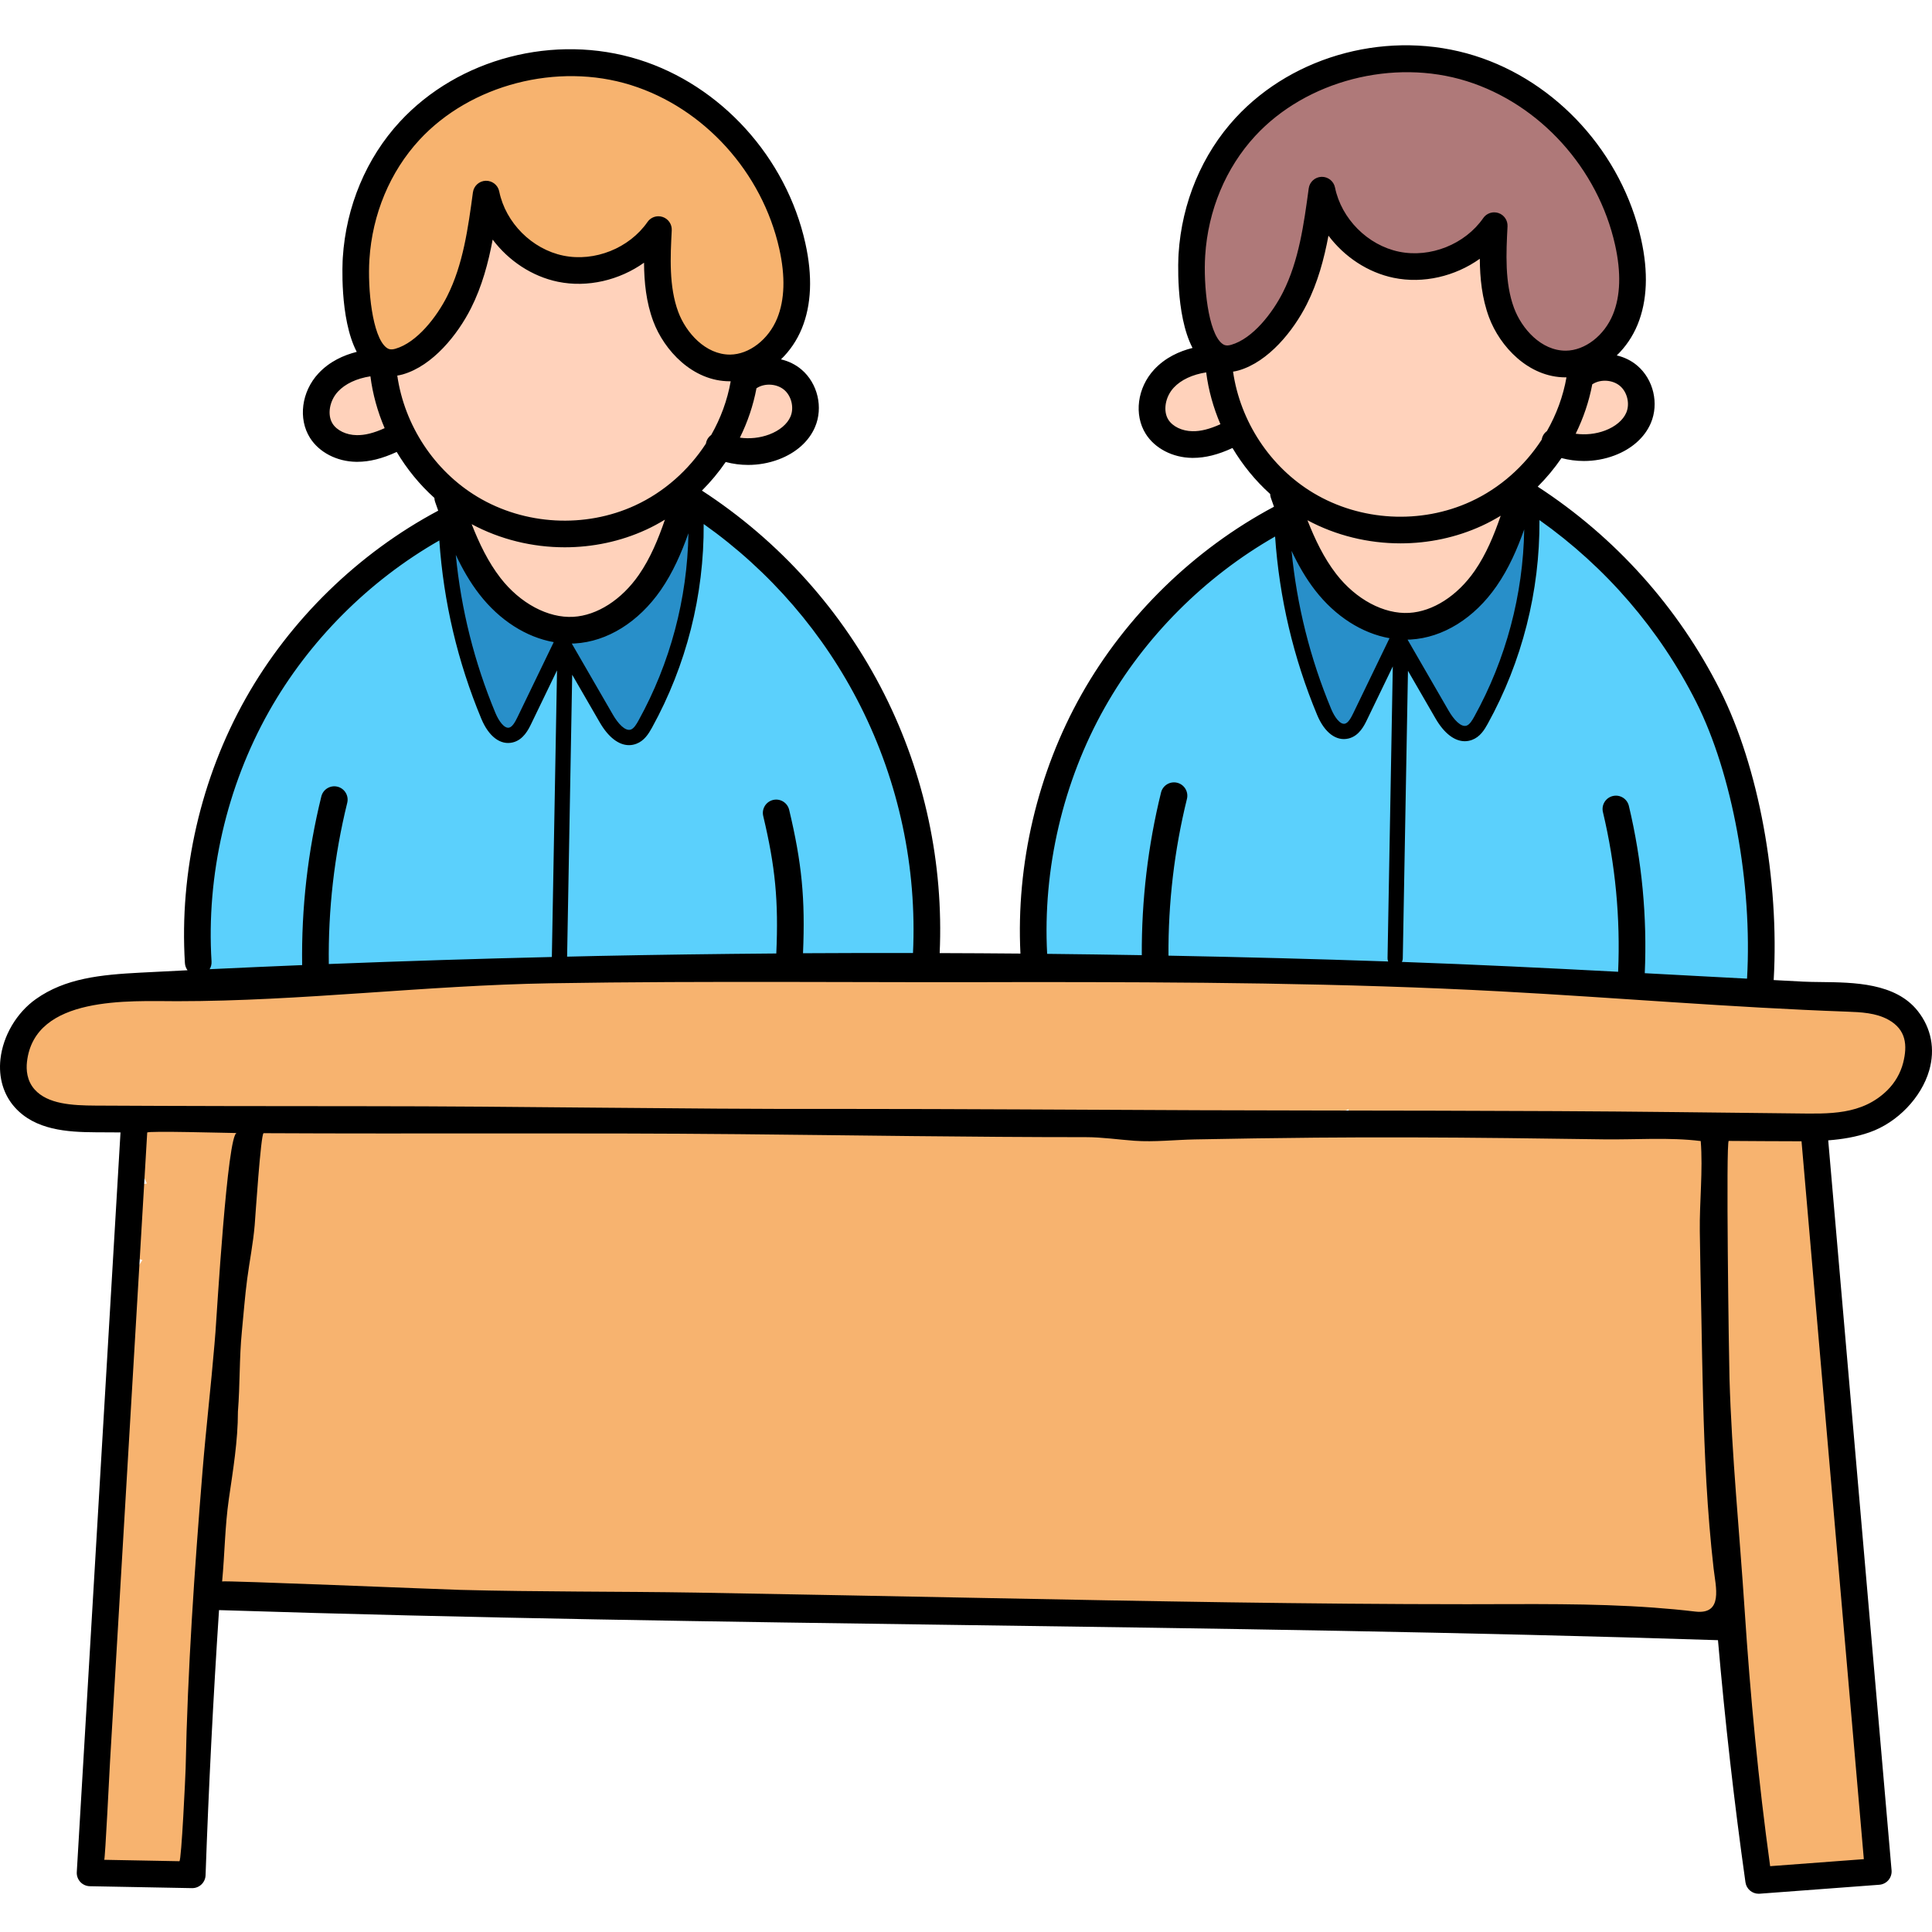 <svg xmlns="http://www.w3.org/2000/svg" height="511pt" version="1.1" viewBox="0 -11 511.999 511" width="511pt">
<g id="surface1">
<path d="M 394.145 142.113 C 388.773 149.855 381.309 154.547 373.602 154.988 C 373.461 155 373.32 155 373.18 155 C 373.156 155 371.887 155 370.59 155 L 368.762 154.676 C 362.113 153.496 355.77 149.391 350.898 143.113 C 348.73 140.312 346.797 137.074 344.996 133.223 L 339.293 134.781 C 340.711 149.504 344.316 163.891 350.008 177.543 C 350.902 179.699 352.891 183.316 356.16 183.316 C 356.496 183.316 356.836 183.273 357.141 183.195 C 359.305 182.668 360.441 180.656 361.34 178.809 L 370.555 159.734 L 381.32 178.359 C 382.773 180.879 385.145 183.879 388.199 183.879 C 388.727 183.879 389.242 183.789 389.754 183.602 C 391.504 182.945 392.523 181.312 393.344 179.832 C 401.945 164.266 406.641 146.633 406.926 128.84 L 401.098 127.793 C 398.965 133.828 396.82 138.242 394.145 142.113 Z M 394.145 142.113 " style=" stroke:none;fill-rule:nonzero;fill:rgb(15.686%,56.078%,78.824%);fill-opacity:1;" />
<path d="M 134.664 184.355 C 135.012 184.355 135.359 184.312 135.652 184.234 C 137.82 183.707 138.953 181.695 139.852 179.844 L 149.062 160.777 L 159.828 179.406 C 161.289 181.922 163.668 184.918 166.711 184.918 C 167.234 184.918 167.75 184.828 168.266 184.637 C 170.016 183.98 171.035 182.352 171.855 180.871 C 180.453 165.293 185.152 147.652 185.438 129.859 L 179.613 128.805 C 177.465 134.832 175.254 139.395 172.652 143.16 C 167.281 150.906 159.816 155.598 152.113 156.027 C 151.98 156.039 151.848 156.039 151.715 156.043 L 149.551 156.121 L 147.273 155.715 C 140.625 154.535 134.281 150.434 129.414 144.164 C 127.238 141.348 125.305 138.109 123.508 134.258 L 117.801 135.816 C 119.223 150.539 122.828 164.93 128.516 178.578 C 129.414 180.738 131.398 184.355 134.664 184.355 Z M 134.664 184.355 " style=" stroke:none;fill-rule:nonzero;fill:rgb(15.686%,56.078%,78.824%);fill-opacity:1;" />
<path d="M 404.93 120.504 L 404.969 126.352 C 405.098 144.68 400.48 162.844 391.621 178.887 C 390.801 180.379 390.09 181.379 389.066 181.762 C 388.762 181.875 388.473 181.93 388.18 181.93 C 386.598 181.93 384.664 180.227 383.016 177.379 L 370.324 155.426 L 370.156 164.699 L 366.41 163.805 L 359.562 177.961 C 358.879 179.395 358.035 180.953 356.676 181.289 C 356.492 181.336 356.305 181.359 356.129 181.359 C 354.641 181.359 352.992 179.609 351.82 176.785 C 345.668 162.02 342 146.441 340.914 130.484 L 340.586 125.715 L 336.434 128.082 C 317.332 138.973 300.898 155.469 290.156 174.527 C 278.84 194.613 273.285 218.375 274.512 241.438 L 274.664 244.25 L 277.477 244.281 C 285.523 244.367 293.723 244.48 302.539 244.629 L 305.605 244.68 L 305.59 241.617 C 305.52 227.262 307.207 213.004 310.602 199.25 C 310.672 198.965 310.918 198.836 311.117 198.836 C 311.16 198.836 311.207 198.84 311.246 198.852 C 311.531 198.922 311.707 199.215 311.637 199.504 C 308.242 213.273 306.566 227.5 306.66 241.781 L 306.68 244.703 L 309.602 244.758 C 328.867 245.125 348.078 245.633 366.734 246.266 L 366.656 246.422 L 371.453 246.422 L 372.656 246.465 L 372.656 246.461 C 392.281 247.164 411.957 248.148 428.66 249.027 L 431.684 249.184 L 431.816 246.16 C 432.449 231.602 431.066 217.086 427.707 203.02 C 427.637 202.727 427.816 202.438 428.098 202.371 C 428.141 202.359 428.188 202.355 428.227 202.355 C 428.438 202.355 428.688 202.496 428.75 202.766 C 432.141 216.992 433.531 231.629 432.883 246.266 L 432.75 249.234 L 437.379 249.488 C 441.43 249.707 445.469 249.926 449.477 250.137 L 465.801 251.008 L 465.973 248.023 C 467.449 222.57 461.914 192.512 452.207 173.23 C 442.348 153.652 427.648 136.586 409.703 123.883 Z M 404.93 120.504 " style=" stroke:none;fill-rule:nonzero;fill:rgb(35.686%,81.569%,98.824%);fill-opacity:1;" />
<path d="M 50.184 248.613 L 55.703 248.348 C 63.383 247.98 71.391 247.625 80.195 247.258 L 83.109 247.137 L 83.07 244.219 C 82.863 229.352 84.547 214.574 88.074 200.277 C 88.141 200.012 88.379 199.875 88.582 199.875 C 88.621 199.875 88.664 199.883 88.711 199.895 C 88.895 199.938 88.996 200.051 89.047 200.141 C 89.098 200.223 89.152 200.363 89.105 200.543 C 85.617 214.715 83.945 229.344 84.141 244.02 L 84.18 247.098 L 87.258 246.977 C 107.242 246.199 127.113 245.57 146.32 245.109 L 147.234 245.086 L 147.234 245.09 L 158.352 244.84 C 173.41 244.535 188.918 244.32 205.754 244.18 L 208.602 244.156 L 208.727 241.312 C 209.344 227.188 208.449 217.789 205.176 204.055 C 205.137 203.883 205.191 203.742 205.242 203.656 C 205.297 203.574 205.395 203.461 205.586 203.418 C 205.629 203.406 205.668 203.402 205.711 203.402 C 205.914 203.402 206.16 203.547 206.223 203.805 C 209.5 217.578 210.406 226.965 209.812 240.992 L 209.68 244.141 L 212.828 244.121 C 220.66 244.07 228.645 244.047 237.242 244.047 L 244.812 244.051 L 244.949 241.191 C 246.031 218.066 241.113 194.93 230.719 174.281 C 220.844 154.684 206.145 137.617 188.215 124.922 L 183.441 121.543 L 183.48 127.391 C 183.605 145.719 178.992 163.883 170.129 179.926 C 169.312 181.418 168.602 182.418 167.574 182.801 C 167.277 182.914 166.98 182.969 166.691 182.969 C 165.102 182.969 163.172 181.27 161.527 178.418 L 148.836 156.465 L 148.668 165.738 L 144.918 164.844 L 138.074 179.004 C 137.543 180.109 136.652 181.965 135.188 182.332 C 135 182.379 134.82 182.402 134.641 182.402 C 133.156 182.402 131.504 180.652 130.332 177.836 C 124.18 163.062 120.512 147.48 119.426 131.527 L 119.098 126.754 L 114.945 129.121 C 95.844 140.012 79.41 156.508 68.668 175.566 C 57.16 195.977 51.621 220.094 53.066 243.5 C 53.074 243.602 53.043 243.715 52.969 243.836 Z M 50.184 248.613 " style=" stroke:none;fill-rule:nonzero;fill:rgb(35.686%,81.569%,98.824%);fill-opacity:1;" />
<path d="M 321.996 81.906 C 322.977 82.672 324.039 83.047 325.238 83.047 C 325.832 83.047 326.441 82.953 327.094 82.766 C 333.801 80.852 339.543 73.527 342.68 67.312 C 347.145 58.445 348.492 48.469 349.789 38.84 C 349.828 38.574 350.055 38.367 350.293 38.359 C 350.566 38.359 350.801 38.539 350.848 38.789 C 352.77 48.234 360.707 56.191 370.152 58.141 C 371.695 58.457 373.293 58.617 374.902 58.617 C 383.082 58.617 390.988 54.551 395.547 47.996 C 395.664 47.828 395.844 47.77 395.98 47.77 C 396.012 47.77 396.098 47.781 396.16 47.801 C 396.379 47.875 396.523 48.098 396.512 48.348 C 396.137 55.625 395.711 63.879 398.418 71.172 C 400.883 77.77 406.941 84.43 414.922 84.43 L 415.012 84.43 C 421.234 84.379 427.492 79.664 430.227 72.961 C 432.461 67.48 432.703 60.695 430.949 52.797 C 426.199 31.445 409.961 13.523 389.586 7.137 C 384.277 5.473 378.648 4.629 372.863 4.629 C 356.621 4.629 340.762 11.309 330.434 22.496 C 322.184 31.434 317.199 43.344 316.395 56.031 C 316.059 61.301 316.363 77.363 321.996 81.906 Z M 321.996 81.906 " style=" stroke:none;fill-rule:nonzero;fill:rgb(68.627%,47.451%,47.451%);fill-opacity:1;" />
<path d="M 413.035 105.844 L 417.16 106.41 C 418.035 106.531 418.926 106.594 419.805 106.594 C 422.094 106.594 424.316 106.195 426.41 105.406 C 429.953 104.07 432.555 101.809 433.738 99.043 C 435.254 95.508 434.184 90.973 431.254 88.492 C 429.66 87.137 427.547 86.391 425.305 86.391 C 423.656 86.391 422.086 86.801 420.75 87.578 L 420.625 87.625 L 419.254 88.57 L 419.023 89.781 C 418.223 94.016 416.832 98.164 414.879 102.109 Z M 413.035 105.844 " style=" stroke:none;fill-rule:nonzero;fill:rgb(100%,82.353%,73.333%);fill-opacity:1;" />
<path d="M 346.508 121.715 C 353.848 126.113 362.363 128.438 371.137 128.438 C 378.039 128.438 384.918 126.949 391.035 124.137 C 399.141 120.398 406.074 114.355 411.082 106.656 L 411.461 106.027 L 411.551 105.363 C 411.574 105.312 411.617 105.234 411.738 105.145 L 412.25 104.77 L 412.566 104.215 C 415.301 99.426 417.156 94.312 418.086 89.02 L 418.621 85.5 L 414.891 85.5 C 406.457 85.5 399.926 78.262 397.422 71.535 C 395.922 67.492 395.207 62.891 395.172 57.062 L 395.137 51.285 L 390.43 54.637 C 385.867 57.887 380.328 59.68 374.84 59.68 C 373.18 59.68 371.535 59.512 369.945 59.184 C 363.984 57.961 358.336 54.301 354.449 49.145 L 350.359 43.719 L 349.105 50.395 C 347.762 57.531 346.023 63.055 343.637 67.789 C 340.543 73.914 334.43 81.781 327.375 83.801 C 327.023 83.902 326.625 83.973 326.285 84.031 L 323.383 84.508 L 323.805 87.418 C 325.84 101.582 334.328 114.402 346.508 121.715 Z M 346.508 121.715 " style=" stroke:none;fill-rule:nonzero;fill:rgb(100%,82.353%,73.333%);fill-opacity:1;" />
<path d="M 371.148 129.5 C 362.988 129.5 354.949 127.504 347.906 123.727 L 340.711 119.867 L 343.699 127.469 C 346.238 133.93 348.719 138.555 351.746 142.457 C 357.32 149.652 365.09 153.945 372.535 153.945 C 372.891 153.945 373.246 153.938 373.598 153.918 C 380.809 153.516 388.16 148.875 393.266 141.508 C 396.809 136.379 399.016 130.602 400.539 126.141 L 403.227 118.27 L 396.133 122.613 C 394.625 123.539 393.055 124.379 391.477 125.105 C 385.227 127.98 378.195 129.5 371.148 129.5 Z M 371.148 129.5 " style=" stroke:none;fill-rule:nonzero;fill:rgb(100%,82.353%,73.333%);fill-opacity:1;" />
<path d="M 316.25 105.773 C 318.773 105.773 321.531 105.078 324.672 103.652 L 327.34 102.438 L 326.188 99.742 C 324.387 95.531 323.188 91.176 322.625 86.801 L 322.23 83.734 L 319.18 84.219 C 314.809 84.91 311.238 86.629 308.848 89.195 C 305.656 92.637 304.895 97.852 307.082 101.324 C 308.789 104.027 312.191 105.73 315.93 105.77 Z M 316.25 105.773 " style=" stroke:none;fill-rule:nonzero;fill:rgb(100%,82.353%,73.333%);fill-opacity:1;" />
<path d="M 209.762 89.535 C 208.172 88.18 206.059 87.438 203.82 87.438 C 202.137 87.438 200.543 87.859 199.18 88.668 L 199.055 88.719 L 197.762 89.609 L 197.531 90.824 C 196.734 95.051 195.34 99.203 193.387 103.164 L 191.543 106.91 L 195.68 107.465 C 196.543 107.578 197.418 107.637 198.285 107.637 C 200.59 107.637 202.82 107.238 204.918 106.449 C 208.465 105.113 211.066 102.848 212.246 100.086 C 213.762 96.551 212.691 92.012 209.762 89.535 Z M 209.762 89.535 " style=" stroke:none;fill-rule:nonzero;fill:rgb(100%,82.353%,73.333%);fill-opacity:1;" />
<path d="M 125.016 122.754 C 132.352 127.152 140.863 129.48 149.637 129.48 C 156.539 129.48 163.418 127.992 169.531 125.176 C 177.633 121.457 184.57 115.414 189.594 107.699 L 189.973 107.066 L 190.062 106.402 C 190.086 106.352 190.129 106.277 190.25 106.188 L 190.762 105.809 L 191.078 105.258 C 193.812 100.465 195.668 95.352 196.598 90.059 L 197.133 86.539 L 193.398 86.539 C 184.965 86.539 178.434 79.301 175.93 72.574 C 174.43 68.531 173.715 63.93 173.68 58.102 L 173.645 52.324 L 168.938 55.676 C 164.367 58.93 158.824 60.723 153.328 60.723 C 151.672 60.723 150.031 60.559 148.457 60.234 C 142.48 59 136.832 55.34 132.957 50.195 L 128.867 44.77 L 127.613 51.445 C 126.27 58.578 124.531 64.102 122.141 68.828 C 119.047 74.953 112.938 82.82 105.883 84.84 C 105.555 84.934 105.207 85.012 104.848 85.062 L 101.883 85.492 L 102.309 88.461 C 104.355 102.641 112.844 115.461 125.016 122.754 Z M 125.016 122.754 " style=" stroke:none;fill-rule:nonzero;fill:rgb(100%,82.353%,73.333%);fill-opacity:1;" />
<path d="M 149.66 130.539 C 141.496 130.539 133.461 128.543 126.418 124.766 L 119.219 120.91 L 122.207 128.508 C 124.746 134.969 127.227 139.59 130.258 143.5 C 135.836 150.699 143.605 154.996 151.047 154.996 C 151.402 154.996 151.758 154.988 152.109 154.965 C 159.324 154.555 166.672 149.91 171.777 142.547 C 175.316 137.426 177.52 131.652 179.047 127.191 L 181.727 119.371 L 174.656 123.656 C 173.059 124.621 171.488 125.461 169.984 126.145 C 163.734 129.02 156.707 130.539 149.66 130.539 Z M 149.66 130.539 " style=" stroke:none;fill-rule:nonzero;fill:rgb(100%,82.353%,73.333%);fill-opacity:1;" />
<path d="M 94.438 106.82 L 94.762 106.824 C 97.281 106.824 100.039 106.125 103.184 104.691 L 105.852 103.473 L 104.699 100.781 C 102.898 96.57 101.699 92.219 101.137 87.848 L 100.742 84.793 L 97.699 85.266 C 93.32 85.949 89.746 87.668 87.363 90.238 C 84.168 93.676 83.406 98.883 85.594 102.363 C 87.293 105.055 90.695 106.766 94.438 106.82 Z M 94.438 106.82 " style=" stroke:none;fill-rule:nonzero;fill:rgb(100%,82.353%,73.333%);fill-opacity:1;" />
<path d="M 506.426 260.996 L 507.148 260.672 L 505.699 259.363 L 505.586 259.109 L 505.473 259.16 L 503.727 257.586 C 498.641 252.988 489.664 252.898 482.453 252.82 C 480.828 252.805 479.148 252.785 477.621 252.707 C 475.832 252.613 474.039 252.516 472.25 252.422 C 470.504 252.328 468.754 252.234 467.012 252.145 L 463.547 251.969 L 463.547 251.957 L 448.828 251.176 C 423.574 249.816 397.461 248.41 371.758 247.504 C 367.727 247.355 363.688 247.234 359.648 247.109 L 357.508 247.043 L 357.508 247.039 L 355.215 246.969 L 348.742 246.766 L 348.746 246.773 C 342.012 246.578 335.41 246.406 329.168 246.258 L 329.188 246.234 L 322.902 246.094 C 317.629 245.98 312.359 245.883 307.086 245.789 L 306.375 245.777 L 306.324 245.766 L 306.109 245.762 C 295.242 245.57 285.512 245.434 276.391 245.34 L 276.395 245.336 L 271.812 245.293 C 271.363 245.289 270.918 245.285 270.469 245.281 L 269.391 245.27 L 269.391 245.273 C 257.641 245.172 246.125 245.121 235.137 245.121 C 227.508 245.121 219.914 245.145 212.566 245.191 L 211.25 245.203 L 211.242 245.211 L 206.773 245.242 C 189.852 245.371 174.199 245.586 158.922 245.902 L 150.965 246.07 L 150.98 246.082 C 127.547 246.605 103.547 247.367 79.602 248.355 L 78.008 248.422 L 77.285 249.598 C 75.809 250.504 74.285 251.441 72.719 252.352 L 71.656 248.695 C 61.508 249.129 50.906 249.633 40.152 250.188 L 36.848 250.355 L 36.844 250.352 L 36.383 250.379 L 33.336 250.539 L 33.375 250.574 C 29.988 250.812 26.25 251.195 22.75 251.977 C 18.398 252.965 14.828 254.48 11.832 256.605 L 10.137 257.805 L 10.074 257.758 L 9.906 257.969 L 8.406 259.031 L 8.82 259.328 L 8.262 260.031 C 5.988 262.879 4.531 266.277 4.152 269.617 C 3.742 273.406 4.711 276.734 6.953 279.242 C 11.23 284.016 18.371 284.457 25.32 284.5 L 75 284.762 L 75.188 284.758 L 154.293 285.18 L 209.953 285.477 L 209.957 285.477 L 283.234 285.867 L 283.23 285.867 L 328.535 286.098 L 328.531 286.105 L 350.766 286.219 L 351.547 285.195 C 353.438 284.164 355.379 283.266 357.348 282.453 L 358.082 286.262 L 455.852 286.781 L 474.422 286.871 C 475.281 286.879 476.148 286.887 477.012 286.887 C 478.871 286.887 480.395 286.859 481.801 286.801 L 483.605 286.723 L 483.613 286.746 L 483.941 286.711 L 486.133 286.621 L 486.07 286.469 L 486.223 286.453 C 489.18 286.121 491.758 285.559 494.109 284.734 C 500.273 282.57 505.594 277.074 507.348 271.043 C 508.273 267.84 508.105 264.781 506.848 261.953 Z M 506.426 260.996 " style=" stroke:none;fill-rule:nonzero;fill:rgb(96.863%,70.196%,43.529%);fill-opacity:1;" />
<path d="M 455.199 287.848 L 455.129 290.789 C 454.492 318.609 454.824 346.84 456.125 374.699 L 456.348 379.547 L 456.379 379.531 C 456.531 382.586 456.684 385.641 456.867 388.688 L 457.012 391.152 L 457.023 391.152 L 457.125 392.863 C 457.527 399.5 457.992 406.191 458.508 412.758 L 459.184 421.32 L 459.211 421.281 C 461.004 442.23 463.328 463.141 466.137 483.461 L 466.523 486.254 L 485.18 484.855 L 485.18 484.859 L 497.18 483.965 L 494.648 454.801 L 494.652 454.801 L 491.57 419.227 L 491.562 419.23 L 486.508 361.012 L 486.52 361.008 L 480.172 287.949 L 476.84 287.949 C 476.031 287.949 475.234 287.949 474.434 287.941 L 469.461 287.918 L 469.461 287.914 Z M 455.199 287.848 " style=" stroke:none;fill-rule:nonzero;fill:rgb(96.863%,70.196%,43.529%);fill-opacity:1;" />
<path d="M 176.93 72.211 C 179.312 78.598 185.496 85.469 193.434 85.469 L 193.523 85.469 C 199.746 85.422 206 80.707 208.738 74.004 C 210.969 68.52 211.211 61.738 209.457 53.84 C 204.707 32.48 188.473 14.562 168.098 8.188 C 162.785 6.52 157.152 5.676 151.363 5.676 C 135.129 5.676 119.273 12.352 108.945 23.535 C 100.695 32.473 95.707 44.387 94.906 57.07 C 94.57 62.34 94.875 78.402 100.477 82.922 C 101.461 83.707 102.523 84.09 103.73 84.09 C 104.336 84.09 104.953 83.996 105.602 83.805 C 112.289 81.895 118.039 74.574 121.188 68.348 C 125.656 59.48 127 49.508 128.301 39.879 C 128.336 39.617 128.555 39.414 128.805 39.41 C 129.09 39.41 129.309 39.57 129.359 39.828 C 131.281 49.273 139.219 57.23 148.664 59.176 C 150.207 59.496 151.805 59.656 153.414 59.656 C 161.594 59.656 169.5 55.59 174.059 49.035 C 174.168 48.875 174.352 48.82 174.492 48.82 C 174.543 48.82 174.598 48.828 174.664 48.852 C 174.887 48.926 175.035 49.141 175.023 49.391 C 174.648 56.668 174.223 64.918 176.93 72.211 Z M 176.93 72.211 " style=" stroke:none;fill-rule:nonzero;fill:rgb(96.863%,70.196%,43.529%);fill-opacity:1;" />
<path d="M 457.68 415.828 C 456.844 405.473 456.145 395.219 455.605 385.348 C 455.605 385.348 455.461 382.742 455.469 382.738 L 455.375 380.895 C 455.227 378.027 455.074 375.145 454.957 372.266 C 454.957 372.266 454.777 367.984 454.773 367.984 L 454.766 367.809 C 454.457 360.324 454.215 352.719 454.047 345.203 C 454.047 345.203 453.957 341.234 453.961 341.234 L 453.926 339.457 C 453.797 332.215 453.738 324.66 453.746 316.352 L 453.75 313.801 L 453.758 312.262 C 453.785 305.609 453.883 298.617 454.055 290.887 L 454.125 287.836 C 454.125 287.836 431.82 287.715 431.812 287.719 C 426.199 287.688 421.027 287.055 415.547 286.473 C 406.988 285.566 397.727 286.688 389.117 286.812 C 370.199 287.082 351.367 287.281 332.426 287.188 C 331.754 287.184 306.984 287.059 306.984 287.062 C 306.984 287.062 249.238 286.746 249.242 286.75 C 249.242 286.75 206.949 286.531 206.945 286.52 C 206.945 286.52 176.98 286.371 176.98 286.371 C 176.98 286.371 142.473 286.184 142.477 286.18 C 142.477 286.18 78.805 285.848 78.805 285.852 L 67.203 285.785 L 66.879 288.434 C 66.418 292.195 65.977 295.957 65.523 299.707 C 65.523 299.707 64.242 311.148 64.23 311.129 L 63.855 314.586 C 63.855 314.586 63.668 316.297 63.672 316.297 L 63.273 319.996 C 62.062 331.289 60.914 342.816 59.844 354.254 L 59.289 360.43 C 58.762 366.32 58.309 371.633 57.898 376.645 L 57.871 376.613 L 57.301 383.914 C 56.961 388.312 56.617 392.711 56.297 397.121 C 56.297 397.121 56.242 397.844 56.234 397.84 L 55.996 401.172 C 55.836 403.426 55.676 405.676 55.523 407.938 L 55.32 411.039 L 58.426 411.137 C 62.941 411.281 67.469 411.414 71.988 411.551 C 71.988 411.551 81.719 411.84 81.711 411.832 C 97.664 412.281 114.184 412.688 132.133 413.078 C 132.133 413.078 133.949 413.117 133.957 413.105 L 137.91 413.188 C 159.75 413.633 183.184 414.039 209.555 414.426 C 209.555 414.426 211.957 414.461 211.957 414.465 L 213.98 414.496 C 218.656 414.57 223.32 414.633 227.98 414.695 C 227.98 414.695 232.508 414.758 232.508 414.762 L 234.184 414.785 C 241.598 414.895 248.988 414.996 256.379 415.094 C 256.422 415.094 256.633 415.094 256.695 415.098 L 259.594 415.277 L 259.605 415.137 L 260.898 415.156 C 266.715 415.234 272.543 415.316 278.391 415.406 C 278.391 415.406 280.246 415.434 280.25 415.426 L 283.016 415.465 C 301.039 415.727 320.363 416.012 339.535 416.348 C 339.535 416.348 346.438 416.465 346.434 416.465 C 346.434 416.465 355.418 416.621 355.418 416.621 L 361.801 416.746 C 377.684 417.059 391.746 417.359 404.797 417.668 C 404.797 417.668 408.219 417.746 408.227 417.754 L 409.832 417.797 C 417.27 417.984 424.695 418.176 432.133 418.387 L 436.938 418.52 L 436.957 418.543 L 438.152 418.578 C 443.629 418.734 449.117 418.895 454.598 419.066 L 457.949 419.168 Z M 457.68 415.828 " style=" stroke:none;fill-rule:nonzero;fill:rgb(96.863%,70.196%,43.529%);fill-opacity:1;" />
<path d="M 33.711 327.461 L 32.145 354 L 24.441 484.312 L 40.504 484.609 L 50.434 484.793 L 50.539 481.848 C 50.621 479.586 50.711 477.324 50.801 475.062 L 50.852 473.773 L 51.199 465.699 C 51.512 458.414 51.902 450.426 52.395 441.285 L 52.66 436.422 L 52.664 436.418 L 52.738 435.133 C 54.375 406.539 56.559 377.664 59.238 349.312 L 59.453 347.043 L 59.457 347.039 L 59.656 344.961 C 61.441 326.43 63.484 307.645 65.727 289.125 L 66.133 285.781 L 44.316 285.664 L 44.32 285.668 L 36.18 285.625 L 35.539 296.629 L 36.227 297.516 C 37.316 298.93 38.223 300.488 38.941 302.133 L 35.176 302.766 L 34.074 321.336 L 37.734 322.418 C 36.824 323.945 35.738 325.375 34.488 326.664 Z M 33.711 327.461 " style=" stroke:none;fill-rule:nonzero;fill:rgb(96.863%,70.196%,43.529%);fill-opacity:1;" />
<path d="M 508.223 256.422 C 502.32 248.969 491.332 248.848 482.504 248.75 C 480.816 248.73 479.227 248.711 477.832 248.641 C 475.234 248.504 472.637 248.363 470.043 248.227 C 471.578 221.672 466.066 191.715 455.84 171.406 C 444.793 149.465 428.09 130.852 407.508 117.469 C 409.836 115.145 411.949 112.609 413.805 109.895 C 415.746 110.406 417.746 110.668 419.75 110.668 C 422.5 110.668 425.254 110.184 427.836 109.211 C 432.418 107.488 435.84 104.449 437.473 100.652 C 439.703 95.461 438.191 89.039 433.879 85.383 C 432.309 84.051 430.434 83.152 428.461 82.688 C 430.773 80.457 432.691 77.68 433.988 74.504 C 436.547 68.238 436.859 60.637 434.918 51.914 C 429.859 29.168 412.543 10.07 390.801 3.258 C 368.461 -3.742 343 2.879 327.445 19.73 C 318.562 29.352 313.195 42.152 312.332 55.773 C 312.281 56.543 311.391 71.793 316.031 80.711 C 312.57 81.574 308.82 83.25 305.871 86.426 C 301.391 91.25 300.449 98.426 303.637 103.488 C 306.062 107.34 310.762 109.777 315.902 109.844 C 315.988 109.844 316.074 109.844 316.16 109.844 C 319.418 109.844 322.781 109.004 326.621 107.227 C 329.32 111.754 332.684 115.883 336.605 119.414 C 336.621 119.754 336.668 120.09 336.785 120.426 C 337.059 121.203 337.336 121.996 337.617 122.789 C 316.469 134.039 298.371 151.672 286.609 172.531 C 274.965 193.184 269.254 217.516 270.426 241.207 C 263.293 241.141 256.16 241.105 249.023 241.082 C 250.086 217.352 245.047 193.695 234.348 172.449 C 223.301 150.508 206.598 131.891 186.02 118.512 C 188.344 116.188 190.457 113.652 192.316 110.938 C 194.254 111.449 196.258 111.711 198.262 111.711 C 201.012 111.711 203.762 111.227 206.348 110.254 C 210.93 108.531 214.352 105.492 215.98 101.695 C 218.215 96.5 216.703 90.082 212.391 86.426 C 210.82 85.094 208.945 84.195 206.969 83.734 C 209.281 81.5 211.199 78.719 212.496 75.543 C 215.055 69.277 215.367 61.676 213.426 52.953 C 208.367 30.207 191.051 11.109 169.309 4.301 C 146.969 -2.699 121.508 3.922 105.953 20.773 C 97.07 30.395 91.703 43.195 90.84 56.816 C 90.793 57.582 89.898 72.836 94.539 81.75 C 91.078 82.617 87.328 84.293 84.379 87.469 C 79.898 92.293 78.961 99.465 82.145 104.527 C 84.57 108.383 89.27 110.816 94.414 110.887 C 94.5 110.887 94.586 110.887 94.672 110.887 C 97.926 110.887 101.289 110.043 105.129 108.27 C 107.828 112.797 111.195 116.926 115.117 120.457 C 115.133 120.797 115.18 121.133 115.297 121.469 C 115.57 122.246 115.848 123.039 116.129 123.832 C 94.977 135.082 76.879 152.715 65.117 173.574 C 53.234 194.66 47.508 219.582 49.004 243.742 C 49.047 244.453 49.301 245.098 49.695 245.629 C 45.539 245.836 41.379 246.043 37.23 246.258 C 26.676 246.812 17.305 247.723 9.477 253.289 C 4.395 256.902 0.809 262.98 0.121 269.152 C -0.43 274.055 0.922 278.602 3.922 281.953 C 9.32 287.98 17.789 288.527 25.305 288.566 L 31.934 288.602 L 20.348 484.625 C 20.293 485.582 20.629 486.527 21.281 487.234 C 21.934 487.938 22.848 488.348 23.809 488.367 L 50.879 488.875 C 50.898 488.875 50.922 488.875 50.945 488.875 C 52.844 488.875 54.41 487.371 54.477 485.465 C 55.301 462.105 56.496 438.652 58.043 415.195 C 124.746 417.348 191.609 418.277 256.285 419.168 C 321.219 420.066 388.348 420.996 455.281 423.164 C 457.145 444.637 459.562 466.043 462.562 487.32 C 462.809 489.078 464.312 490.363 466.059 490.363 C 466.148 490.363 466.238 490.359 466.328 490.352 L 498.027 487.98 C 498.969 487.91 499.844 487.465 500.457 486.746 C 501.066 486.027 501.367 485.09 501.285 484.148 L 484.496 290.703 C 488.16 290.422 491.875 289.832 495.457 288.574 C 502.812 285.996 509.164 279.402 511.258 272.176 C 512.887 266.539 511.809 260.945 508.223 256.422 Z M 407.973 126.328 C 425.527 138.758 439.824 155.32 449.527 174.586 C 459.086 193.57 464.426 222.797 462.984 247.852 C 458.535 247.613 454.086 247.383 449.641 247.145 C 445.082 246.898 440.488 246.652 435.879 246.406 C 436.535 231.5 435.129 216.59 431.668 202.074 C 431.215 200.176 429.312 199 427.41 199.457 C 425.512 199.91 424.34 201.812 424.793 203.711 C 428.094 217.57 429.441 231.805 428.82 246.031 C 409.965 245.039 390.828 244.102 371.895 243.43 C 371.77 243.426 371.645 243.422 371.516 243.418 C 371.656 243.152 371.746 242.852 371.75 242.527 L 373.125 166.27 L 380.418 178.883 C 382.695 182.82 385.441 184.93 388.18 184.93 C 388.828 184.93 389.477 184.812 390.117 184.57 C 392.207 183.789 393.348 181.973 394.254 180.328 C 403.371 163.824 408.094 145.176 407.973 126.328 Z M 354.121 140.625 C 350.84 136.391 348.488 131.461 346.488 126.371 C 354.062 130.434 362.602 132.496 371.148 132.496 C 378.547 132.496 385.953 130.953 392.73 127.832 C 394.445 127.043 396.098 126.145 397.703 125.176 C 395.926 130.348 393.84 135.402 390.797 139.797 C 386.215 146.406 379.723 150.566 373.426 150.922 C 366.742 151.301 359.34 147.359 354.121 140.625 Z M 368.238 157.629 L 358.637 177.496 C 358 178.82 357.289 180.07 356.434 180.281 C 355.16 180.605 353.68 178.559 352.777 176.391 C 347.195 162.98 343.672 148.91 342.277 134.492 C 343.996 138.145 346.02 141.711 348.535 144.953 C 353.887 151.859 360.973 156.344 368.238 157.629 Z M 403.934 128.793 C 403.648 146.113 399.109 163.188 390.719 178.375 C 390.16 179.387 389.5 180.488 388.699 180.789 C 387.18 181.352 385.23 179.133 383.914 176.859 L 373.016 158.004 C 373.289 158 373.559 158 373.828 157.984 C 382.41 157.496 390.711 152.336 396.605 143.824 C 399.863 139.125 402.086 133.996 403.934 128.793 Z M 429.312 90.777 C 431.25 92.418 431.98 95.531 430.98 97.863 C 430.129 99.848 428.078 101.574 425.352 102.598 C 422.875 103.527 420.18 103.801 417.57 103.445 C 419.609 99.309 421.105 94.902 421.969 90.336 C 421.996 90.324 422.023 90.312 422.051 90.297 C 424.184 88.926 427.375 89.137 429.312 90.777 Z M 316 102.773 C 313.27 102.738 310.766 101.539 309.621 99.719 C 308.16 97.398 308.789 93.672 311.055 91.234 C 312.973 89.168 315.988 87.758 319.652 87.184 C 320.258 91.926 321.555 96.547 323.426 100.922 C 320.574 102.215 318.172 102.824 316 102.773 Z M 326.266 79.883 C 324.973 80.254 324.34 79.934 323.84 79.535 C 320.16 76.57 318.887 64.09 319.387 56.223 C 320.148 44.215 324.855 32.957 332.641 24.527 C 346.168 9.875 369.215 3.902 388.688 10.004 C 408.059 16.074 423.5 33.125 428.02 53.445 C 429.641 60.738 429.449 66.922 427.445 71.832 C 425.156 77.438 420.035 81.387 414.984 81.434 C 408.43 81.473 403.273 75.609 401.23 70.117 C 398.738 63.406 399.148 55.48 399.508 48.492 C 399.59 46.914 398.617 45.473 397.125 44.965 C 396.75 44.836 396.363 44.773 395.98 44.773 C 394.848 44.773 393.754 45.32 393.078 46.289 C 388.242 53.246 379.062 56.91 370.762 55.203 C 362.461 53.492 355.484 46.496 353.789 38.191 C 353.445 36.504 351.93 35.316 350.211 35.363 C 348.488 35.422 347.055 36.715 346.824 38.422 C 345.551 47.832 344.234 57.559 339.996 65.957 C 337.273 71.348 332.047 78.23 326.266 79.883 Z M 326.77 86.988 C 327.246 86.914 327.727 86.82 328.211 86.68 C 336.176 84.402 342.781 76.129 346.305 69.145 C 349.215 63.383 350.895 57.121 352.055 50.953 C 356.273 56.555 362.461 60.707 369.336 62.125 C 377.195 63.746 385.645 61.727 392.164 57.078 C 392.199 62.219 392.727 67.52 394.605 72.582 C 397.469 80.27 405.023 88.504 414.891 88.504 C 414.945 88.504 414.996 88.504 415.047 88.504 C 415.078 88.504 415.105 88.5 415.133 88.5 C 414.25 93.523 412.465 98.336 409.957 102.734 C 409.469 103.094 409.055 103.57 408.801 104.168 C 408.68 104.445 408.613 104.73 408.566 105.016 C 403.98 112.07 397.477 117.867 389.773 121.41 C 376.535 127.504 360.547 126.633 348.051 119.141 C 336.586 112.266 328.672 100.172 326.77 86.988 Z M 292.77 176.004 C 303.312 157.301 319.242 141.344 337.914 130.684 C 339.031 146.969 342.77 162.863 349.047 177.945 C 351.016 182.68 354.145 185.02 357.41 184.203 C 360.223 183.5 361.555 180.738 362.27 179.254 L 369.105 165.109 L 367.711 242.453 C 367.707 242.758 367.773 243.043 367.887 243.301 C 348.535 242.637 329.113 242.129 309.656 241.758 C 309.574 227.766 311.199 213.809 314.551 200.215 C 315.016 198.32 313.859 196.406 311.965 195.938 C 310.07 195.473 308.152 196.629 307.684 198.527 C 304.211 212.629 302.512 227.113 302.586 241.629 C 294.227 241.488 285.871 241.371 277.504 241.281 C 276.309 218.773 281.703 195.629 292.77 176.004 Z M 186.48 127.371 C 204.035 139.801 218.336 156.363 228.035 175.625 C 238.234 195.879 243.012 218.438 241.953 241.055 C 232.23 241.043 222.516 241.059 212.805 241.117 C 213.422 226.68 212.492 217.188 209.137 203.117 C 208.684 201.219 206.781 200.043 204.879 200.496 C 202.98 200.949 201.809 202.855 202.262 204.754 C 205.469 218.219 206.344 227.27 205.727 241.18 C 189.883 241.309 174.062 241.516 158.293 241.84 C 155.629 241.895 152.957 241.961 150.289 242.023 L 151.637 167.309 L 158.93 179.922 C 161.207 183.863 163.953 185.973 166.688 185.973 C 167.34 185.973 167.988 185.852 168.629 185.613 C 170.715 184.828 171.859 183.012 172.766 181.371 C 181.879 164.863 186.605 146.215 186.48 127.371 Z M 132.629 141.664 C 129.348 137.43 127 132.504 124.996 127.41 C 132.574 131.473 141.113 133.539 149.656 133.539 C 157.059 133.539 164.461 131.996 171.238 128.875 C 172.953 128.086 174.605 127.188 176.211 126.215 C 174.438 131.387 172.352 136.445 169.305 140.84 C 164.727 147.449 158.23 151.609 151.934 151.965 C 145.254 152.348 137.848 148.398 132.629 141.664 Z M 146.746 158.668 L 137.145 178.539 C 136.508 179.859 135.797 181.109 134.945 181.324 C 133.668 181.648 132.188 179.602 131.285 177.434 C 125.703 164.02 122.18 149.953 120.789 135.535 C 122.504 139.191 124.527 142.754 127.043 145.996 C 132.395 152.902 139.48 157.383 146.746 158.668 Z M 182.441 129.816 C 182.16 147.145 177.621 164.223 169.227 179.418 C 168.672 180.43 168.008 181.531 167.207 181.832 C 165.68 182.395 163.738 180.176 162.426 177.902 L 151.527 159.047 C 151.797 159.043 152.066 159.039 152.336 159.023 C 160.918 158.539 169.219 153.375 175.117 144.867 C 178.344 140.207 180.602 134.977 182.441 129.816 Z M 207.82 91.82 C 209.758 93.461 210.492 96.574 209.488 98.906 C 208.637 100.887 206.586 102.613 203.863 103.637 C 201.383 104.566 198.688 104.84 196.078 104.488 C 198.121 100.352 199.617 95.945 200.477 91.379 C 200.504 91.363 200.531 91.355 200.559 91.34 C 202.695 89.969 205.887 90.18 207.82 91.82 Z M 94.512 103.816 C 91.781 103.781 89.277 102.582 88.133 100.762 C 86.672 98.441 87.301 94.715 89.562 92.277 C 91.48 90.211 94.5 88.797 98.164 88.227 C 98.77 92.969 100.062 97.59 101.934 101.965 C 99.086 103.258 96.695 103.867 94.512 103.816 Z M 104.777 80.926 C 103.484 81.297 102.848 80.977 102.352 80.578 C 98.668 77.613 97.398 65.133 97.898 57.262 C 98.66 45.258 103.367 34 111.152 25.566 C 124.676 10.918 147.723 4.941 167.199 11.047 C 186.57 17.113 202.008 34.168 206.531 54.488 C 208.152 61.781 207.957 67.965 205.957 72.871 C 203.664 78.48 198.543 82.43 193.496 82.473 C 186.969 82.508 181.785 76.652 179.742 71.16 C 177.246 64.449 177.656 56.523 178.02 49.535 C 178.102 47.957 177.129 46.516 175.633 46.004 C 175.258 45.879 174.871 45.812 174.492 45.812 C 173.355 45.812 172.262 46.359 171.59 47.332 C 166.75 54.289 157.574 57.953 149.273 56.242 C 140.973 54.531 133.992 47.535 132.301 39.234 C 131.957 37.543 130.457 36.367 128.719 36.406 C 126.996 36.465 125.562 37.758 125.332 39.465 C 124.059 48.871 122.742 58.602 118.504 67 C 115.785 72.391 110.555 79.27 104.777 80.926 Z M 105.281 88.031 C 105.758 87.957 106.238 87.863 106.723 87.723 C 114.688 85.441 121.293 77.168 124.816 70.184 C 127.727 64.422 129.406 58.16 130.562 51.996 C 134.785 57.598 140.973 61.75 147.844 63.168 C 155.699 64.785 164.156 62.766 170.676 58.117 C 170.707 63.258 171.234 68.562 173.117 73.625 C 175.977 81.312 183.535 89.543 193.398 89.543 C 193.453 89.543 193.504 89.543 193.559 89.543 C 193.586 89.543 193.617 89.539 193.645 89.539 C 192.762 94.562 190.977 99.375 188.473 103.773 C 187.98 104.133 187.57 104.613 187.312 105.211 C 187.191 105.488 187.125 105.773 187.078 106.059 C 182.496 113.109 175.988 118.906 168.285 122.453 C 155.047 128.547 139.059 127.676 126.559 120.18 C 115.094 113.309 107.18 101.211 105.281 88.031 Z M 71.281 177.043 C 81.82 158.344 97.754 142.383 116.426 131.727 C 117.543 148.012 121.277 163.902 127.559 178.984 C 129.531 183.719 132.66 186.059 135.922 185.242 C 138.73 184.539 140.066 181.781 140.785 180.297 L 147.617 166.152 L 146.246 242.113 C 126.602 242.578 106.855 243.203 87.137 243.977 C 86.949 229.594 88.578 215.23 92.02 201.258 C 92.488 199.363 91.328 197.449 89.434 196.98 C 87.539 196.516 85.625 197.672 85.156 199.566 C 81.555 214.188 79.859 229.211 80.07 244.262 C 71.887 244.598 63.715 244.961 55.555 245.348 C 55.914 244.754 56.105 244.051 56.059 243.305 C 54.648 220.488 60.055 196.957 71.281 177.043 Z M 56.844 344.684 C 55.898 355.945 54.586 367.152 53.664 378.453 C 51.539 404.469 49.723 430.93 49.191 457.191 C 49.164 458.621 48.09 481.742 47.539 481.742 C 40.898 481.617 34.273 481.492 27.621 481.367 C 27.859 481.367 29.062 456.965 29.148 455.539 C 30.555 431.77 31.957 407.996 33.363 384.223 C 35.246 352.371 37.125 320.551 39.012 288.641 C 39.043 288.137 60.227 288.75 62.746 288.766 C 60.262 288.75 57.445 337.066 57.102 341.484 C 57.02 342.551 56.934 343.617 56.844 344.684 Z M 438.238 414.535 C 421.793 413.336 405.344 413.633 388.82 413.633 C 346.641 413.633 304.453 412.836 262.289 412.016 C 236.395 411.512 210.504 411.008 184.605 410.559 C 163.711 410.223 142.695 410.383 121.859 409.832 C 116.59 409.691 58.898 407.289 58.867 407.602 C 59.555 400.27 59.605 392.988 60.648 385.738 C 61.758 378.062 63.051 370.375 63.051 362.594 C 63.621 355.426 63.395 348.52 64.098 341.348 C 64.555 336.719 64.898 332.055 65.508 327.441 C 66.137 322.656 67.082 318.047 67.496 313.148 C 67.645 311.379 69.125 288.801 69.859 288.805 C 111.855 289.027 153.852 288.664 195.848 289.066 C 226.504 289.363 257.176 289.859 287.762 289.859 C 292.105 289.859 296.391 290.512 300.668 290.816 C 305.895 291.188 311.387 290.562 316.629 290.457 C 327.281 290.246 337.938 290.09 348.59 289.992 C 365.562 289.84 382.531 289.922 399.5 290.105 C 407.988 290.199 416.473 290.312 424.961 290.438 C 433.391 290.559 442.363 289.84 450.711 290.891 C 451.324 298.602 450.371 306.965 450.465 314.793 C 450.551 322.238 450.73 329.68 450.871 337.125 C 451.148 351.711 451.367 366.715 452.215 381.438 C 452.652 389.027 453.258 396.602 454.121 404.156 C 454.68 409.031 456.758 416.469 449.234 415.578 C 445.57 415.141 441.902 414.801 438.238 414.535 Z M 488.711 421.031 C 489.957 435.348 491.199 449.668 492.438 463.98 C 492.938 469.719 493.434 475.457 493.934 481.195 C 485.66 481.816 477.383 482.434 469.105 483.055 C 465.988 460.488 463.844 437.906 462.355 415.277 C 461.008 394.762 458.934 374.281 458.332 353.781 C 458.176 348.543 457.352 290.852 458.133 290.855 C 464.367 290.887 470.645 290.949 476.836 290.949 C 477.031 290.949 477.227 290.949 477.422 290.945 C 479.039 309.559 480.652 328.172 482.266 346.781 C 484.418 371.531 486.562 396.285 488.711 421.031 Z M 504.348 270.18 C 503.652 272.895 502.164 275.453 500.164 277.426 C 493.398 284.09 484.66 283.664 475.914 283.57 C 465.246 283.449 454.574 283.332 443.906 283.215 C 401.988 282.742 360.07 282.871 318.152 282.723 C 286.52 282.609 254.883 282.375 223.25 282.375 C 222.609 282.375 221.969 282.375 221.332 282.379 C 179.645 282.461 138.148 281.656 96.449 281.656 C 72.746 281.652 49.047 281.621 25.34 281.496 C 19.07 281.461 12.656 281.105 9.188 277.234 C 7.086 274.887 6.918 271.969 7.145 269.934 C 9.121 252.211 34.465 253.828 46.938 253.828 C 79.895 253.828 112.852 249.629 145.871 249.078 C 187.93 248.379 230.098 248.93 272.18 248.758 C 314.113 248.758 355.934 248.98 397.824 251.234 C 428.426 252.879 458.801 255.496 489.414 256.594 C 493.188 256.73 497.125 256.906 500.434 258.734 C 505.164 261.348 505.535 265.527 504.348 270.18 Z M 504.348 270.18 " style=" stroke:none;fill-rule:nonzero;fill:rgb(0%,0%,0%);fill-opacity:1;" />
</g>
</svg>
